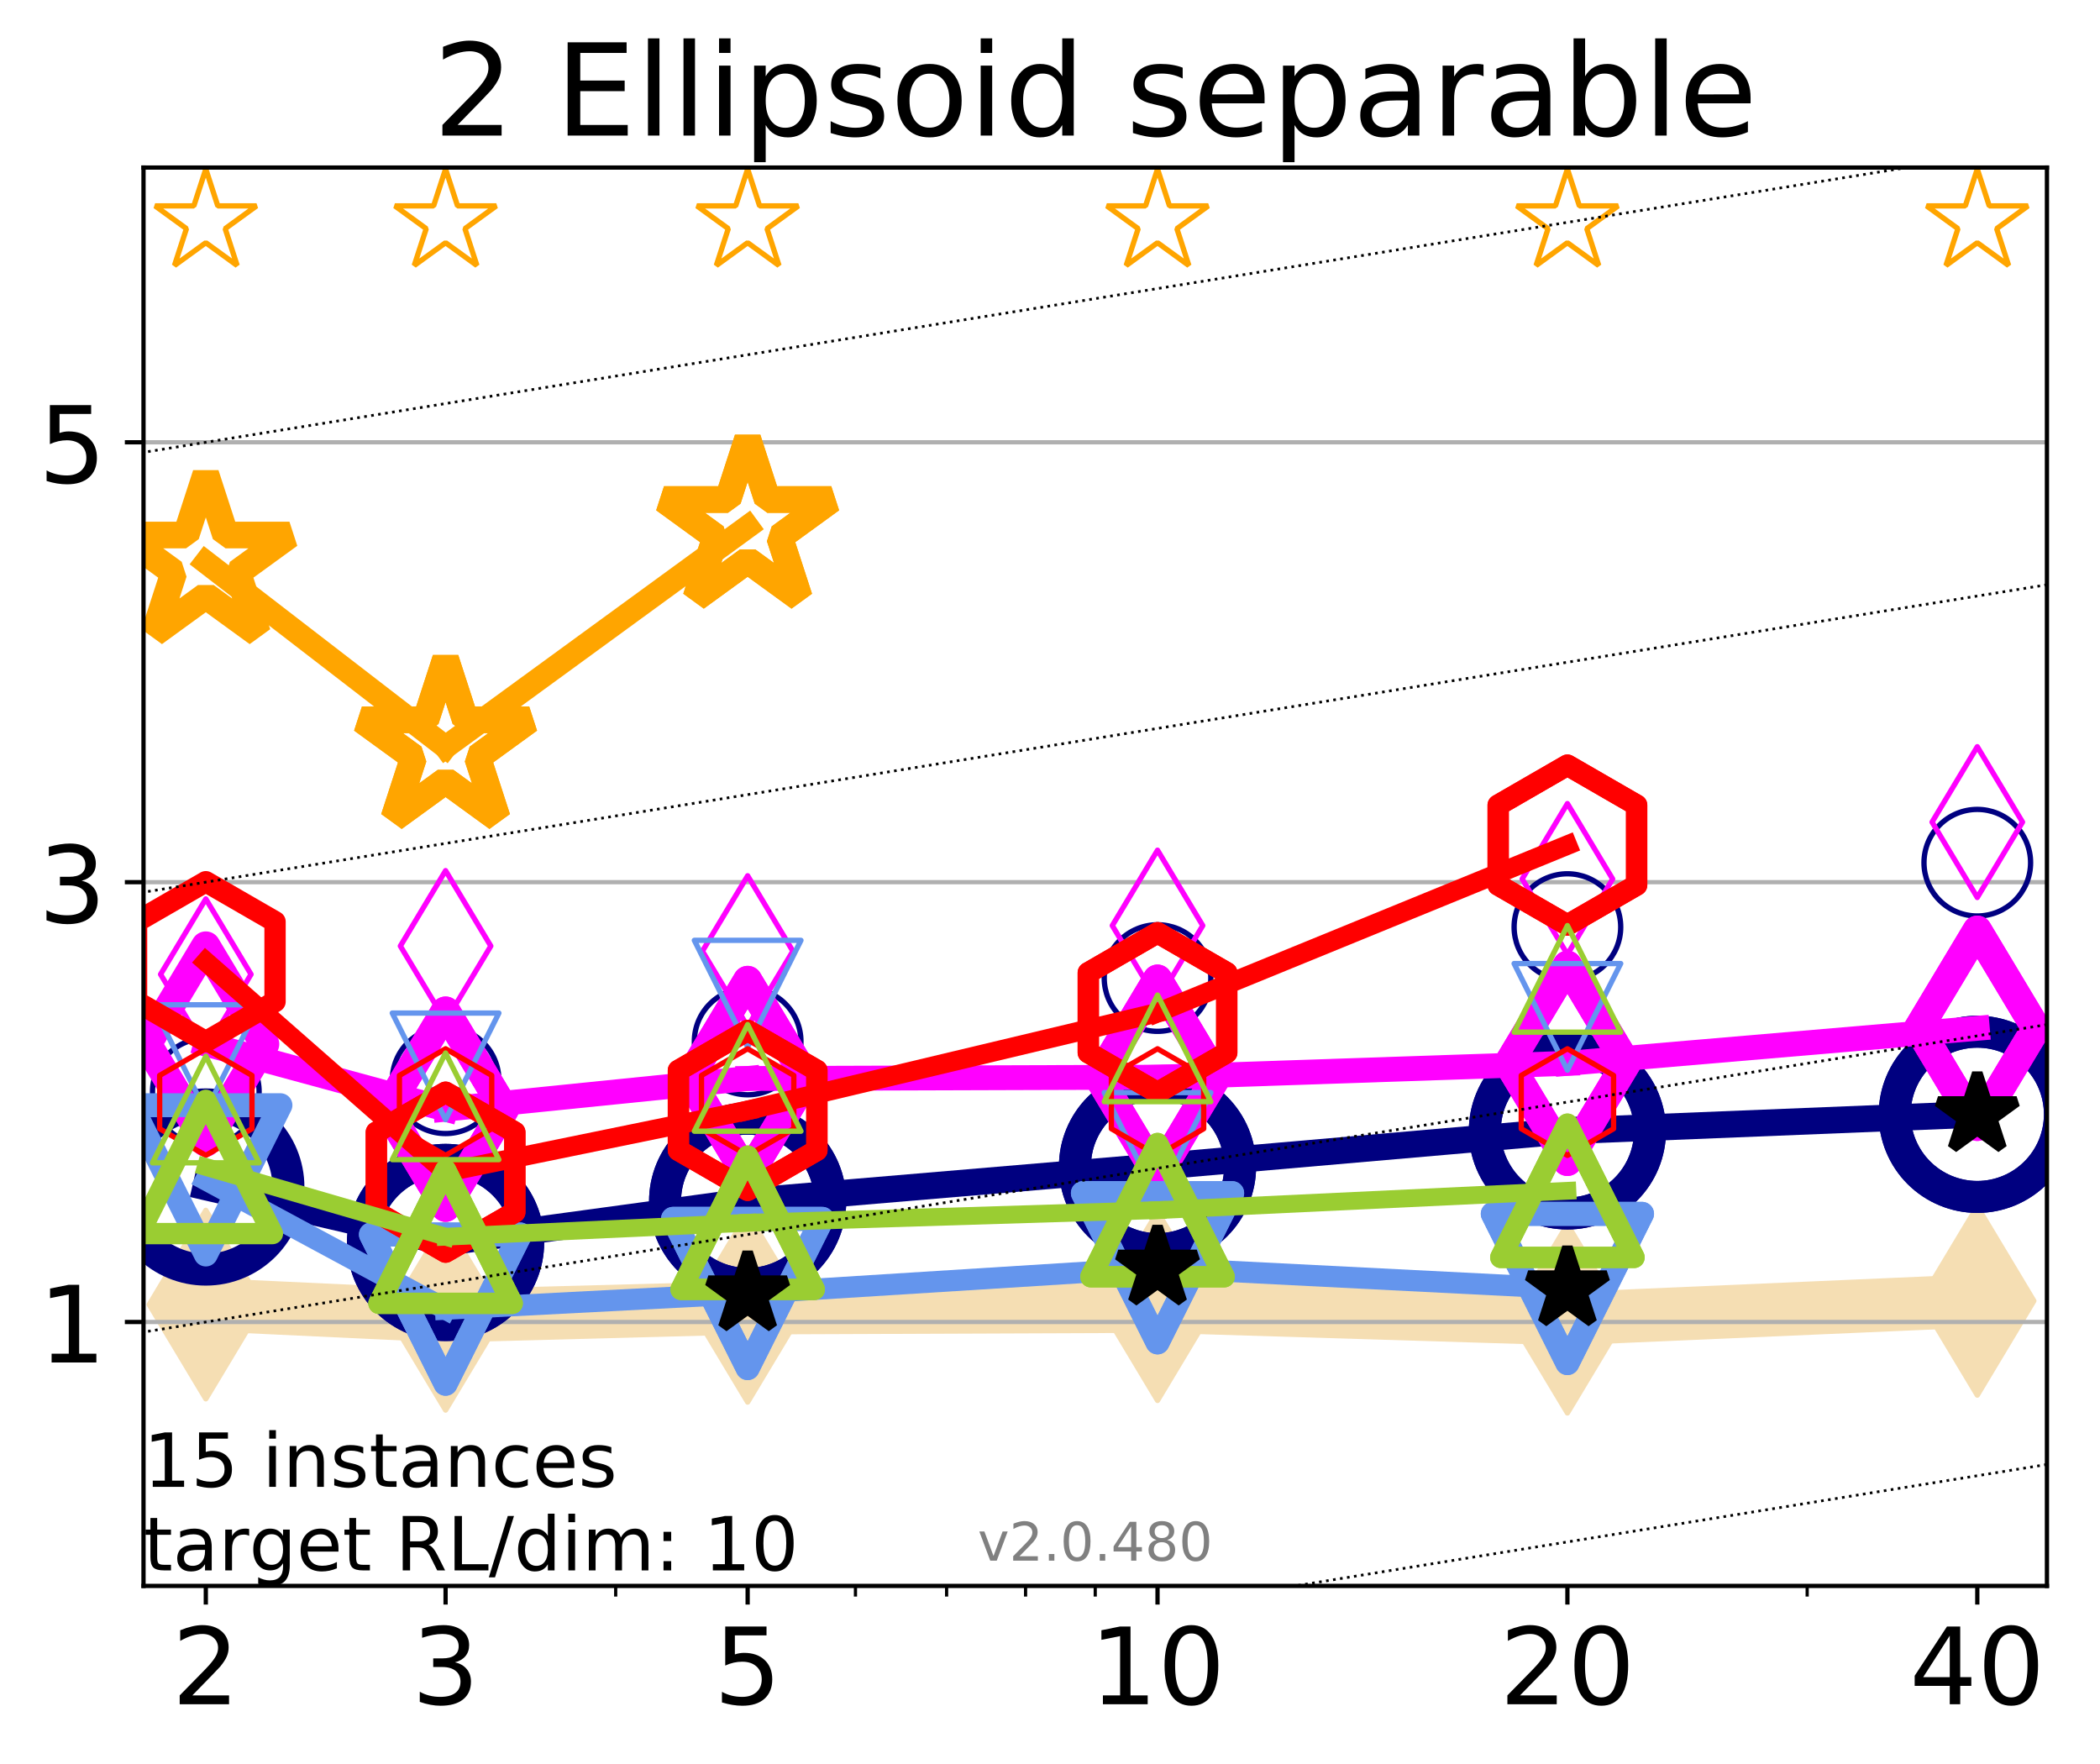 <?xml version="1.0" encoding="utf-8" standalone="no"?>
<!DOCTYPE svg PUBLIC "-//W3C//DTD SVG 1.1//EN"
  "http://www.w3.org/Graphics/SVG/1.1/DTD/svg11.dtd">
<!-- Created with matplotlib (http://matplotlib.org/) -->
<svg height="331pt" version="1.1" viewBox="0 0 394 331" width="394pt" xmlns="http://www.w3.org/2000/svg" xmlns:xlink="http://www.w3.org/1999/xlink">
 <defs>
  <style type="text/css">
*{stroke-linecap:butt;stroke-linejoin:round;}
  </style>
 </defs>
 <g id="figure_1">
  <g id="patch_1">
   <path d="M 0 331.104 
L 394.745 331.104 
L 394.745 0 
L 0 0 
z
" style="fill:#ffffff;"/>
  </g>
  <g id="axes_1">
   <g id="patch_2">
    <path d="M 26.925 297.548 
L 384.045 297.548 
L 384.045 31.436 
L 26.925 31.436 
z
" style="fill:#ffffff;"/>
   </g>
   <g id="line2d_1">
    <path clip-path="url(#pd65792cfc2)" d="M 38.614 244.766 
L 83.599 246.877 
L 140.273 245.374 
L 217.174 245.067 
L 294.076 247.417 
L 370.977 244.07 
" style="fill:none;stroke:#f5deb3;stroke-linecap:square;stroke-width:10;"/>
    <defs>
     <path d="M -0 17.678 
L 10.607 0 
L 0 -17.678 
L -10.607 -0 
z
" id="mdfb7536da0" style="stroke:#f5deb3;stroke-linejoin:miter;"/>
    </defs>
    <g clip-path="url(#pd65792cfc2)">
     <use style="fill:#f5deb3;stroke:#f5deb3;stroke-linejoin:miter;" x="38.614" xlink:href="#mdfb7536da0" y="244.766"/>
     <use style="fill:#f5deb3;stroke:#f5deb3;stroke-linejoin:miter;" x="83.599" xlink:href="#mdfb7536da0" y="246.877"/>
     <use style="fill:#f5deb3;stroke:#f5deb3;stroke-linejoin:miter;" x="140.273" xlink:href="#mdfb7536da0" y="245.374"/>
     <use style="fill:#f5deb3;stroke:#f5deb3;stroke-linejoin:miter;" x="217.174" xlink:href="#mdfb7536da0" y="245.067"/>
     <use style="fill:#f5deb3;stroke:#f5deb3;stroke-linejoin:miter;" x="294.076" xlink:href="#mdfb7536da0" y="247.417"/>
     <use style="fill:#f5deb3;stroke:#f5deb3;stroke-linejoin:miter;" x="370.977" xlink:href="#mdfb7536da0" y="244.07"/>
    </g>
   </g>
   <g id="matplotlib.axis_1">
    <g id="xtick_1">
     <g id="line2d_2">
      <defs>
       <path d="M 0 0 
L 0 3.5 
" id="m8697ca36ce" style="stroke:#000000;stroke-width:0.8;"/>
      </defs>
      <g>
       <use style="stroke:#000000;stroke-width:0.8;" x="38.614" xlink:href="#m8697ca36ce" y="297.548"/>
      </g>
     </g>
     <g id="text_1">
      <!-- 2 -->
      <defs>
       <path d="M 19.188 8.297 
L 53.609 8.297 
L 53.609 0 
L 7.328 0 
L 7.328 8.297 
Q 12.938 14.109 22.625 23.891 
Q 32.328 33.688 34.812 36.531 
Q 39.547 41.844 41.422 45.531 
Q 43.312 49.219 43.312 52.781 
Q 43.312 58.594 39.234 62.25 
Q 35.156 65.922 28.609 65.922 
Q 23.969 65.922 18.812 64.312 
Q 13.672 62.703 7.812 59.422 
L 7.812 69.391 
Q 13.766 71.781 18.938 73 
Q 24.125 74.219 28.422 74.219 
Q 39.75 74.219 46.484 68.547 
Q 53.219 62.891 53.219 53.422 
Q 53.219 48.922 51.531 44.891 
Q 49.859 40.875 45.406 35.406 
Q 44.188 33.984 37.641 27.219 
Q 31.109 20.453 19.188 8.297 
z
" id="DejaVuSans-32"/>
      </defs>
      <g transform="translate(32.252 319.745)scale(0.2 -0.2)">
       <use xlink:href="#DejaVuSans-32"/>
      </g>
     </g>
    </g>
    <g id="xtick_2">
     <g id="line2d_3">
      <g>
       <use style="stroke:#000000;stroke-width:0.8;" x="83.599" xlink:href="#m8697ca36ce" y="297.548"/>
      </g>
     </g>
     <g id="text_2">
      <!-- 3 -->
      <defs>
       <path d="M 40.578 39.312 
Q 47.656 37.797 51.625 33 
Q 55.609 28.219 55.609 21.188 
Q 55.609 10.406 48.188 4.484 
Q 40.766 -1.422 27.094 -1.422 
Q 22.516 -1.422 17.656 -0.516 
Q 12.797 0.391 7.625 2.203 
L 7.625 11.719 
Q 11.719 9.328 16.594 8.109 
Q 21.484 6.891 26.812 6.891 
Q 36.078 6.891 40.938 10.547 
Q 45.797 14.203 45.797 21.188 
Q 45.797 27.641 41.281 31.266 
Q 36.766 34.906 28.719 34.906 
L 20.219 34.906 
L 20.219 43.016 
L 29.109 43.016 
Q 36.375 43.016 40.234 45.922 
Q 44.094 48.828 44.094 54.297 
Q 44.094 59.906 40.109 62.906 
Q 36.141 65.922 28.719 65.922 
Q 24.656 65.922 20.016 65.031 
Q 15.375 64.156 9.812 62.312 
L 9.812 71.094 
Q 15.438 72.656 20.344 73.438 
Q 25.25 74.219 29.594 74.219 
Q 40.828 74.219 47.359 69.109 
Q 53.906 64.016 53.906 55.328 
Q 53.906 49.266 50.438 45.094 
Q 46.969 40.922 40.578 39.312 
z
" id="DejaVuSans-33"/>
      </defs>
      <g transform="translate(77.236 319.745)scale(0.2 -0.2)">
       <use xlink:href="#DejaVuSans-33"/>
      </g>
     </g>
    </g>
    <g id="xtick_3">
     <g id="line2d_4">
      <g>
       <use style="stroke:#000000;stroke-width:0.8;" x="140.273" xlink:href="#m8697ca36ce" y="297.548"/>
      </g>
     </g>
     <g id="text_3">
      <!-- 5 -->
      <defs>
       <path d="M 10.797 72.906 
L 49.516 72.906 
L 49.516 64.594 
L 19.828 64.594 
L 19.828 46.734 
Q 21.969 47.469 24.109 47.828 
Q 26.266 48.188 28.422 48.188 
Q 40.625 48.188 47.75 41.5 
Q 54.891 34.812 54.891 23.391 
Q 54.891 11.625 47.562 5.094 
Q 40.234 -1.422 26.906 -1.422 
Q 22.312 -1.422 17.547 -0.641 
Q 12.797 0.141 7.719 1.703 
L 7.719 11.625 
Q 12.109 9.234 16.797 8.062 
Q 21.484 6.891 26.703 6.891 
Q 35.156 6.891 40.078 11.328 
Q 45.016 15.766 45.016 23.391 
Q 45.016 31 40.078 35.438 
Q 35.156 39.891 26.703 39.891 
Q 22.75 39.891 18.812 39.016 
Q 14.891 38.141 10.797 36.281 
z
" id="DejaVuSans-35"/>
      </defs>
      <g transform="translate(133.91 319.745)scale(0.2 -0.2)">
       <use xlink:href="#DejaVuSans-35"/>
      </g>
     </g>
    </g>
    <g id="xtick_4">
     <g id="line2d_5">
      <g>
       <use style="stroke:#000000;stroke-width:0.8;" x="217.174" xlink:href="#m8697ca36ce" y="297.548"/>
      </g>
     </g>
     <g id="text_4">
      <!-- 10 -->
      <defs>
       <path d="M 12.406 8.297 
L 28.516 8.297 
L 28.516 63.922 
L 10.984 60.406 
L 10.984 69.391 
L 28.422 72.906 
L 38.281 72.906 
L 38.281 8.297 
L 54.391 8.297 
L 54.391 0 
L 12.406 0 
z
" id="DejaVuSans-31"/>
       <path d="M 31.781 66.406 
Q 24.172 66.406 20.328 58.906 
Q 16.5 51.422 16.5 36.375 
Q 16.5 21.391 20.328 13.891 
Q 24.172 6.391 31.781 6.391 
Q 39.453 6.391 43.281 13.891 
Q 47.125 21.391 47.125 36.375 
Q 47.125 51.422 43.281 58.906 
Q 39.453 66.406 31.781 66.406 
z
M 31.781 74.219 
Q 44.047 74.219 50.516 64.516 
Q 56.984 54.828 56.984 36.375 
Q 56.984 17.969 50.516 8.266 
Q 44.047 -1.422 31.781 -1.422 
Q 19.531 -1.422 13.062 8.266 
Q 6.594 17.969 6.594 36.375 
Q 6.594 54.828 13.062 64.516 
Q 19.531 74.219 31.781 74.219 
z
" id="DejaVuSans-30"/>
      </defs>
      <g transform="translate(204.449 319.745)scale(0.2 -0.2)">
       <use xlink:href="#DejaVuSans-31"/>
       <use x="63.623" xlink:href="#DejaVuSans-30"/>
      </g>
     </g>
    </g>
    <g id="xtick_5">
     <g id="line2d_6">
      <g>
       <use style="stroke:#000000;stroke-width:0.8;" x="294.076" xlink:href="#m8697ca36ce" y="297.548"/>
      </g>
     </g>
     <g id="text_5">
      <!-- 20 -->
      <g transform="translate(281.351 319.745)scale(0.2 -0.2)">
       <use xlink:href="#DejaVuSans-32"/>
       <use x="63.623" xlink:href="#DejaVuSans-30"/>
      </g>
     </g>
    </g>
    <g id="xtick_6">
     <g id="line2d_7">
      <g>
       <use style="stroke:#000000;stroke-width:0.8;" x="370.977" xlink:href="#m8697ca36ce" y="297.548"/>
      </g>
     </g>
     <g id="text_6">
      <!-- 40 -->
      <defs>
       <path d="M 37.797 64.312 
L 12.891 25.391 
L 37.797 25.391 
z
M 35.203 72.906 
L 47.609 72.906 
L 47.609 25.391 
L 58.016 25.391 
L 58.016 17.188 
L 47.609 17.188 
L 47.609 0 
L 37.797 0 
L 37.797 17.188 
L 4.891 17.188 
L 4.891 26.703 
z
" id="DejaVuSans-34"/>
      </defs>
      <g transform="translate(358.252 319.745)scale(0.2 -0.2)">
       <use xlink:href="#DejaVuSans-34"/>
       <use x="63.623" xlink:href="#DejaVuSans-30"/>
      </g>
     </g>
    </g>
    <g id="xtick_7">
     <g id="line2d_8">
      <defs>
       <path d="M 0 0 
L 0 2 
" id="mf4d38df2ca" style="stroke:#000000;stroke-width:0.6;"/>
      </defs>
      <g>
       <use style="stroke:#000000;stroke-width:0.6;" x="38.614" xlink:href="#mf4d38df2ca" y="297.548"/>
      </g>
     </g>
    </g>
    <g id="xtick_8">
     <g id="line2d_9">
      <g>
       <use style="stroke:#000000;stroke-width:0.6;" x="83.599" xlink:href="#mf4d38df2ca" y="297.548"/>
      </g>
     </g>
    </g>
    <g id="xtick_9">
     <g id="line2d_10">
      <g>
       <use style="stroke:#000000;stroke-width:0.6;" x="115.516" xlink:href="#mf4d38df2ca" y="297.548"/>
      </g>
     </g>
    </g>
    <g id="xtick_10">
     <g id="line2d_11">
      <g>
       <use style="stroke:#000000;stroke-width:0.6;" x="140.273" xlink:href="#mf4d38df2ca" y="297.548"/>
      </g>
     </g>
    </g>
    <g id="xtick_11">
     <g id="line2d_12">
      <g>
       <use style="stroke:#000000;stroke-width:0.6;" x="160.5" xlink:href="#mf4d38df2ca" y="297.548"/>
      </g>
     </g>
    </g>
    <g id="xtick_12">
     <g id="line2d_13">
      <g>
       <use style="stroke:#000000;stroke-width:0.6;" x="177.603" xlink:href="#mf4d38df2ca" y="297.548"/>
      </g>
     </g>
    </g>
    <g id="xtick_13">
     <g id="line2d_14">
      <g>
       <use style="stroke:#000000;stroke-width:0.6;" x="192.417" xlink:href="#mf4d38df2ca" y="297.548"/>
      </g>
     </g>
    </g>
    <g id="xtick_14">
     <g id="line2d_15">
      <g>
       <use style="stroke:#000000;stroke-width:0.6;" x="205.485" xlink:href="#mf4d38df2ca" y="297.548"/>
      </g>
     </g>
    </g>
    <g id="xtick_15">
     <g id="line2d_16">
      <g>
       <use style="stroke:#000000;stroke-width:0.6;" x="294.076" xlink:href="#mf4d38df2ca" y="297.548"/>
      </g>
     </g>
    </g>
    <g id="xtick_16">
     <g id="line2d_17">
      <g>
       <use style="stroke:#000000;stroke-width:0.6;" x="339.06" xlink:href="#mf4d38df2ca" y="297.548"/>
      </g>
     </g>
    </g>
    <g id="xtick_17">
     <g id="line2d_18">
      <g>
       <use style="stroke:#000000;stroke-width:0.6;" x="370.977" xlink:href="#mf4d38df2ca" y="297.548"/>
      </g>
     </g>
    </g>
   </g>
   <g id="matplotlib.axis_2">
    <g id="ytick_1">
     <g id="line2d_19">
      <path clip-path="url(#pd65792cfc2)" d="M 26.925 248.033 
L 384.045 248.033 
" style="fill:none;stroke:#b0b0b0;stroke-linecap:square;stroke-width:0.8;"/>
     </g>
     <g id="line2d_20">
      <defs>
       <path d="M 0 0 
L -3.5 0 
" id="m76bd837a81" style="stroke:#000000;stroke-width:0.8;"/>
      </defs>
      <g>
       <use style="stroke:#000000;stroke-width:0.8;" x="26.925" xlink:href="#m76bd837a81" y="248.033"/>
      </g>
     </g>
     <g id="text_7">
      <!-- 1 -->
      <g transform="translate(7.2 255.632)scale(0.2 -0.2)">
       <use xlink:href="#DejaVuSans-31"/>
      </g>
     </g>
    </g>
    <g id="ytick_2">
     <g id="line2d_21">
      <path clip-path="url(#pd65792cfc2)" d="M 26.925 165.508 
L 384.045 165.508 
" style="fill:none;stroke:#b0b0b0;stroke-linecap:square;stroke-width:0.8;"/>
     </g>
     <g id="line2d_22">
      <g>
       <use style="stroke:#000000;stroke-width:0.8;" x="26.925" xlink:href="#m76bd837a81" y="165.508"/>
      </g>
     </g>
     <g id="text_8">
      <!-- 3 -->
      <g transform="translate(7.2 173.107)scale(0.2 -0.2)">
       <use xlink:href="#DejaVuSans-33"/>
      </g>
     </g>
    </g>
    <g id="ytick_3">
     <g id="line2d_23">
      <path clip-path="url(#pd65792cfc2)" d="M 26.925 82.983 
L 384.045 82.983 
" style="fill:none;stroke:#b0b0b0;stroke-linecap:square;stroke-width:0.8;"/>
     </g>
     <g id="line2d_24">
      <g>
       <use style="stroke:#000000;stroke-width:0.8;" x="26.925" xlink:href="#m76bd837a81" y="82.983"/>
      </g>
     </g>
     <g id="text_9">
      <!-- 5 -->
      <g transform="translate(7.2 90.582)scale(0.2 -0.2)">
       <use xlink:href="#DejaVuSans-35"/>
      </g>
     </g>
    </g>
   </g>
   <g id="line2d_25">
    <path clip-path="url(#pd65792cfc2)" d="M 38.614 222.705 
L 83.599 233.108 
" style="fill:none;stroke:#000080;stroke-linecap:square;stroke-width:5;"/>
    <defs>
     <path d="M 0 15.5 
C 4.111 15.5 8.053 13.867 10.96 10.96 
C 13.867 8.053 15.5 4.111 15.5 0 
C 15.5 -4.111 13.867 -8.053 10.96 -10.96 
C 8.053 -13.867 4.111 -15.5 0 -15.5 
C -4.111 -15.5 -8.053 -13.867 -10.96 -10.96 
C -13.867 -8.053 -15.5 -4.111 -15.5 0 
C -15.5 4.111 -13.867 8.053 -10.96 10.96 
C -8.053 13.867 -4.111 15.5 0 15.5 
z
" id="md27a3aeee6" style="stroke:#000080;stroke-width:6;"/>
    </defs>
    <g clip-path="url(#pd65792cfc2)">
     <use style="fill:none;stroke:#000080;stroke-width:6;" x="38.614" xlink:href="#md27a3aeee6" y="222.705"/>
     <use style="fill:none;stroke:#000080;stroke-width:6;" x="83.599" xlink:href="#md27a3aeee6" y="233.108"/>
    </g>
   </g>
   <g id="line2d_26">
    <path clip-path="url(#pd65792cfc2)" d="M 83.599 233.108 
L 140.273 225.38 
" style="fill:none;stroke:#000080;stroke-linecap:square;stroke-width:5;"/>
    <g clip-path="url(#pd65792cfc2)">
     <use style="fill:none;stroke:#000080;stroke-width:6;" x="83.599" xlink:href="#md27a3aeee6" y="233.108"/>
     <use style="fill:none;stroke:#000080;stroke-width:6;" x="140.273" xlink:href="#md27a3aeee6" y="225.38"/>
    </g>
   </g>
   <g id="line2d_27">
    <path clip-path="url(#pd65792cfc2)" d="M 140.273 225.38 
L 217.174 218.865 
" style="fill:none;stroke:#000080;stroke-linecap:square;stroke-width:5;"/>
    <g clip-path="url(#pd65792cfc2)">
     <use style="fill:none;stroke:#000080;stroke-width:6;" x="140.273" xlink:href="#md27a3aeee6" y="225.38"/>
     <use style="fill:none;stroke:#000080;stroke-width:6;" x="217.174" xlink:href="#md27a3aeee6" y="218.865"/>
    </g>
   </g>
   <g id="line2d_28">
    <path clip-path="url(#pd65792cfc2)" d="M 217.174 218.865 
L 294.076 212.174 
" style="fill:none;stroke:#000080;stroke-linecap:square;stroke-width:5;"/>
    <g clip-path="url(#pd65792cfc2)">
     <use style="fill:none;stroke:#000080;stroke-width:6;" x="217.174" xlink:href="#md27a3aeee6" y="218.865"/>
     <use style="fill:none;stroke:#000080;stroke-width:6;" x="294.076" xlink:href="#md27a3aeee6" y="212.174"/>
    </g>
   </g>
   <g id="line2d_29">
    <path clip-path="url(#pd65792cfc2)" d="M 294.076 212.174 
L 370.977 209.068 
" style="fill:none;stroke:#000080;stroke-linecap:square;stroke-width:5;"/>
    <g clip-path="url(#pd65792cfc2)">
     <use style="fill:none;stroke:#000080;stroke-width:6;" x="294.076" xlink:href="#md27a3aeee6" y="212.174"/>
     <use style="fill:none;stroke:#000080;stroke-width:6;" x="370.977" xlink:href="#md27a3aeee6" y="209.068"/>
    </g>
   </g>
   <g id="line2d_30">
    <path clip-path="url(#pd65792cfc2)" d="M 370.977 209.068 
" style="fill:none;stroke:#000080;stroke-linecap:square;stroke-width:5;"/>
    <g clip-path="url(#pd65792cfc2)">
     <use style="fill:none;stroke:#000080;stroke-width:6;" x="370.977" xlink:href="#md27a3aeee6" y="209.068"/>
    </g>
   </g>
   <g id="line2d_31"/>
   <g id="line2d_32">
    <defs>
     <path d="M 0 10 
C 2.652 10 5.196 8.946 7.071 7.071 
C 8.946 5.196 10 2.652 10 0 
C 10 -2.652 8.946 -5.196 7.071 -7.071 
C 5.196 -8.946 2.652 -10 0 -10 
C -2.652 -10 -5.196 -8.946 -7.071 -7.071 
C -8.946 -5.196 -10 -2.652 -10 0 
C -10 2.652 -8.946 5.196 -7.071 7.071 
C -5.196 8.946 -2.652 10 0 10 
z
" id="m2260ea262a" style="stroke:#000080;"/>
    </defs>
    <g clip-path="url(#pd65792cfc2)">
     <use style="fill:none;stroke:#000080;" x="38.614" xlink:href="#m2260ea262a" y="204.82"/>
     <use style="fill:none;stroke:#000080;" x="83.599" xlink:href="#m2260ea262a" y="202.677"/>
     <use style="fill:none;stroke:#000080;" x="140.273" xlink:href="#m2260ea262a" y="195.401"/>
     <use style="fill:none;stroke:#000080;" x="217.174" xlink:href="#m2260ea262a" y="183.501"/>
     <use style="fill:none;stroke:#000080;" x="294.076" xlink:href="#m2260ea262a" y="173.937"/>
     <use style="fill:none;stroke:#000080;" x="370.977" xlink:href="#m2260ea262a" y="161.858"/>
    </g>
   </g>
   <g id="line2d_33">
    <path clip-path="url(#pd65792cfc2)" d="M 38.614 195.883 
L 83.599 208.101 
" style="fill:none;stroke:#ff00ff;stroke-linecap:square;stroke-width:4.667;"/>
    <defs>
     <path d="M -0 18.385 
L 11.031 0 
L 0 -18.385 
L -11.031 -0 
z
" id="m22198d3f04" style="stroke:#ff00ff;stroke-linejoin:miter;stroke-width:5.5;"/>
    </defs>
    <g clip-path="url(#pd65792cfc2)">
     <use style="fill:none;stroke:#ff00ff;stroke-linejoin:miter;stroke-width:5.5;" x="38.614" xlink:href="#m22198d3f04" y="195.883"/>
     <use style="fill:none;stroke:#ff00ff;stroke-linejoin:miter;stroke-width:5.5;" x="83.599" xlink:href="#m22198d3f04" y="208.101"/>
    </g>
   </g>
   <g id="line2d_34">
    <path clip-path="url(#pd65792cfc2)" d="M 83.599 208.101 
L 140.273 202.349 
" style="fill:none;stroke:#ff00ff;stroke-linecap:square;stroke-width:4.667;"/>
    <g clip-path="url(#pd65792cfc2)">
     <use style="fill:none;stroke:#ff00ff;stroke-linejoin:miter;stroke-width:5.5;" x="83.599" xlink:href="#m22198d3f04" y="208.101"/>
     <use style="fill:none;stroke:#ff00ff;stroke-linejoin:miter;stroke-width:5.5;" x="140.273" xlink:href="#m22198d3f04" y="202.349"/>
    </g>
   </g>
   <g id="line2d_35">
    <path clip-path="url(#pd65792cfc2)" d="M 140.273 202.349 
L 217.174 202.104 
" style="fill:none;stroke:#ff00ff;stroke-linecap:square;stroke-width:4.667;"/>
    <g clip-path="url(#pd65792cfc2)">
     <use style="fill:none;stroke:#ff00ff;stroke-linejoin:miter;stroke-width:5.5;" x="140.273" xlink:href="#m22198d3f04" y="202.349"/>
     <use style="fill:none;stroke:#ff00ff;stroke-linejoin:miter;stroke-width:5.5;" x="217.174" xlink:href="#m22198d3f04" y="202.104"/>
    </g>
   </g>
   <g id="line2d_36">
    <path clip-path="url(#pd65792cfc2)" d="M 217.174 202.104 
L 294.076 199.501 
" style="fill:none;stroke:#ff00ff;stroke-linecap:square;stroke-width:4.667;"/>
    <g clip-path="url(#pd65792cfc2)">
     <use style="fill:none;stroke:#ff00ff;stroke-linejoin:miter;stroke-width:5.5;" x="217.174" xlink:href="#m22198d3f04" y="202.104"/>
     <use style="fill:none;stroke:#ff00ff;stroke-linejoin:miter;stroke-width:5.5;" x="294.076" xlink:href="#m22198d3f04" y="199.501"/>
    </g>
   </g>
   <g id="line2d_37">
    <path clip-path="url(#pd65792cfc2)" d="M 294.076 199.501 
L 370.977 192.927 
" style="fill:none;stroke:#ff00ff;stroke-linecap:square;stroke-width:4.667;"/>
    <g clip-path="url(#pd65792cfc2)">
     <use style="fill:none;stroke:#ff00ff;stroke-linejoin:miter;stroke-width:5.5;" x="294.076" xlink:href="#m22198d3f04" y="199.501"/>
     <use style="fill:none;stroke:#ff00ff;stroke-linejoin:miter;stroke-width:5.5;" x="370.977" xlink:href="#m22198d3f04" y="192.927"/>
    </g>
   </g>
   <g id="line2d_38">
    <path clip-path="url(#pd65792cfc2)" d="M 370.977 192.927 
" style="fill:none;stroke:#ff00ff;stroke-linecap:square;stroke-width:4.667;"/>
    <g clip-path="url(#pd65792cfc2)">
     <use style="fill:none;stroke:#ff00ff;stroke-linejoin:miter;stroke-width:5.5;" x="370.977" xlink:href="#m22198d3f04" y="192.927"/>
    </g>
   </g>
   <g id="line2d_39"/>
   <g id="line2d_40">
    <defs>
     <path d="M -0 14.142 
L 8.485 0 
L -0 -14.142 
L -8.485 -0 
z
" id="m4db05a3efe" style="stroke:#ff00ff;stroke-linejoin:miter;"/>
    </defs>
    <g clip-path="url(#pd65792cfc2)">
     <use style="fill:none;stroke:#ff00ff;stroke-linejoin:miter;" x="38.614" xlink:href="#m4db05a3efe" y="182.8"/>
     <use style="fill:none;stroke:#ff00ff;stroke-linejoin:miter;" x="83.599" xlink:href="#m4db05a3efe" y="177.493"/>
     <use style="fill:none;stroke:#ff00ff;stroke-linejoin:miter;" x="140.273" xlink:href="#m4db05a3efe" y="178.453"/>
     <use style="fill:none;stroke:#ff00ff;stroke-linejoin:miter;" x="217.174" xlink:href="#m4db05a3efe" y="173.658"/>
     <use style="fill:none;stroke:#ff00ff;stroke-linejoin:miter;" x="294.076" xlink:href="#m4db05a3efe" y="164.911"/>
     <use style="fill:none;stroke:#ff00ff;stroke-linejoin:miter;" x="370.977" xlink:href="#m4db05a3efe" y="154.241"/>
    </g>
   </g>
   <g id="line2d_41">
    <path clip-path="url(#pd65792cfc2)" d="M 38.614 105.479 
L 83.599 140.156 
" style="fill:none;stroke:#ffa500;stroke-linecap:square;stroke-width:4.333;"/>
    <defs>
     <path d="M 0 -16.5 
L -3.704 -5.099 
L -15.692 -5.099 
L -5.994 1.948 
L -9.698 13.349 
L -0 6.302 
L 9.698 13.349 
L 5.994 1.948 
L 15.692 -5.099 
L 3.704 -5.099 
z
" id="me286b5406e" style="stroke:#ffa500;stroke-linejoin:bevel;stroke-width:5;"/>
    </defs>
    <g clip-path="url(#pd65792cfc2)">
     <use style="fill:none;stroke:#ffa500;stroke-linejoin:bevel;stroke-width:5;" x="38.614" xlink:href="#me286b5406e" y="105.479"/>
     <use style="fill:none;stroke:#ffa500;stroke-linejoin:bevel;stroke-width:5;" x="83.599" xlink:href="#me286b5406e" y="140.156"/>
    </g>
   </g>
   <g id="line2d_42">
    <path clip-path="url(#pd65792cfc2)" d="M 83.599 140.156 
L 140.273 98.822 
" style="fill:none;stroke:#ffa500;stroke-linecap:square;stroke-width:4.333;"/>
    <g clip-path="url(#pd65792cfc2)">
     <use style="fill:none;stroke:#ffa500;stroke-linejoin:bevel;stroke-width:5;" x="83.599" xlink:href="#me286b5406e" y="140.156"/>
     <use style="fill:none;stroke:#ffa500;stroke-linejoin:bevel;stroke-width:5;" x="140.273" xlink:href="#me286b5406e" y="98.822"/>
    </g>
   </g>
   <g id="line2d_43">
    <path clip-path="url(#pd65792cfc2)" d="M 140.273 98.822 
" style="fill:none;stroke:#ffa500;stroke-linecap:square;stroke-width:4.333;"/>
    <g clip-path="url(#pd65792cfc2)">
     <use style="fill:none;stroke:#ffa500;stroke-linejoin:bevel;stroke-width:5;" x="140.273" xlink:href="#me286b5406e" y="98.822"/>
    </g>
   </g>
   <g id="line2d_44"/>
   <g id="line2d_45">
    <defs>
     <path d="M 0 -10 
L -2.245 -3.09 
L -9.511 -3.09 
L -3.633 1.18 
L -5.878 8.09 
L -0 3.82 
L 5.878 8.09 
L 3.633 1.18 
L 9.511 -3.09 
L 2.245 -3.09 
z
" id="m4a5156ec68" style="stroke:#ffa500;stroke-linejoin:bevel;"/>
    </defs>
    <g clip-path="url(#pd65792cfc2)">
     <use style="fill:none;stroke:#ffa500;stroke-linejoin:bevel;" x="38.614" xlink:href="#m4a5156ec68" y="41.721"/>
     <use style="fill:none;stroke:#ffa500;stroke-linejoin:bevel;" x="83.599" xlink:href="#m4a5156ec68" y="41.721"/>
     <use style="fill:none;stroke:#ffa500;stroke-linejoin:bevel;" x="140.273" xlink:href="#m4a5156ec68" y="41.721"/>
     <use style="fill:none;stroke:#ffa500;stroke-linejoin:bevel;" x="217.174" xlink:href="#m4a5156ec68" y="41.721"/>
     <use style="fill:none;stroke:#ffa500;stroke-linejoin:bevel;" x="294.076" xlink:href="#m4a5156ec68" y="41.721"/>
     <use style="fill:none;stroke:#ffa500;stroke-linejoin:bevel;" x="370.977" xlink:href="#m4a5156ec68" y="41.721"/>
    </g>
   </g>
   <g id="line2d_46">
    <path clip-path="url(#pd65792cfc2)" d="M 38.614 221.361 
L 83.599 245.616 
" style="fill:none;stroke:#6495ed;stroke-linecap:square;stroke-width:4;"/>
    <defs>
     <path d="M -0 14 
L 14 -14 
L -14 -14 
z
" id="m10f9c988e2" style="stroke:#6495ed;stroke-linejoin:miter;stroke-width:4.5;"/>
    </defs>
    <g clip-path="url(#pd65792cfc2)">
     <use style="fill:none;stroke:#6495ed;stroke-linejoin:miter;stroke-width:4.5;" x="38.614" xlink:href="#m10f9c988e2" y="221.361"/>
     <use style="fill:none;stroke:#6495ed;stroke-linejoin:miter;stroke-width:4.5;" x="83.599" xlink:href="#m10f9c988e2" y="245.616"/>
    </g>
   </g>
   <g id="line2d_47">
    <path clip-path="url(#pd65792cfc2)" d="M 83.599 245.616 
L 140.273 242.682 
" style="fill:none;stroke:#6495ed;stroke-linecap:square;stroke-width:4;"/>
    <g clip-path="url(#pd65792cfc2)">
     <use style="fill:none;stroke:#6495ed;stroke-linejoin:miter;stroke-width:4.5;" x="83.599" xlink:href="#m10f9c988e2" y="245.616"/>
     <use style="fill:none;stroke:#6495ed;stroke-linejoin:miter;stroke-width:4.5;" x="140.273" xlink:href="#m10f9c988e2" y="242.682"/>
    </g>
   </g>
   <g id="line2d_48">
    <path clip-path="url(#pd65792cfc2)" d="M 140.273 242.682 
L 217.174 237.855 
" style="fill:none;stroke:#6495ed;stroke-linecap:square;stroke-width:4;"/>
    <g clip-path="url(#pd65792cfc2)">
     <use style="fill:none;stroke:#6495ed;stroke-linejoin:miter;stroke-width:4.5;" x="140.273" xlink:href="#m10f9c988e2" y="242.682"/>
     <use style="fill:none;stroke:#6495ed;stroke-linejoin:miter;stroke-width:4.5;" x="217.174" xlink:href="#m10f9c988e2" y="237.855"/>
    </g>
   </g>
   <g id="line2d_49">
    <path clip-path="url(#pd65792cfc2)" d="M 217.174 237.855 
L 294.076 241.741 
" style="fill:none;stroke:#6495ed;stroke-linecap:square;stroke-width:4;"/>
    <g clip-path="url(#pd65792cfc2)">
     <use style="fill:none;stroke:#6495ed;stroke-linejoin:miter;stroke-width:4.5;" x="217.174" xlink:href="#m10f9c988e2" y="237.855"/>
     <use style="fill:none;stroke:#6495ed;stroke-linejoin:miter;stroke-width:4.5;" x="294.076" xlink:href="#m10f9c988e2" y="241.741"/>
    </g>
   </g>
   <g id="line2d_50">
    <path clip-path="url(#pd65792cfc2)" d="M 294.076 241.741 
" style="fill:none;stroke:#6495ed;stroke-linecap:square;stroke-width:4;"/>
    <g clip-path="url(#pd65792cfc2)">
     <use style="fill:none;stroke:#6495ed;stroke-linejoin:miter;stroke-width:4.5;" x="294.076" xlink:href="#m10f9c988e2" y="241.741"/>
    </g>
   </g>
   <g id="line2d_51"/>
   <g id="line2d_52">
    <defs>
     <path d="M -0 10 
L 10 -10 
L -10 -10 
z
" id="m2744f20a09" style="stroke:#6495ed;stroke-linejoin:miter;"/>
    </defs>
    <g clip-path="url(#pd65792cfc2)">
     <use style="fill:none;stroke:#6495ed;stroke-linejoin:miter;" x="38.614" xlink:href="#m2744f20a09" y="198.517"/>
     <use style="fill:none;stroke:#6495ed;stroke-linejoin:miter;" x="83.599" xlink:href="#m2744f20a09" y="200.071"/>
     <use style="fill:none;stroke:#6495ed;stroke-linejoin:miter;" x="140.273" xlink:href="#m2744f20a09" y="186.427"/>
     <use style="fill:none;stroke:#6495ed;stroke-linejoin:miter;" x="217.174" xlink:href="#m2744f20a09" y="214.994"/>
     <use style="fill:none;stroke:#6495ed;stroke-linejoin:miter;" x="294.076" xlink:href="#m2744f20a09" y="190.779"/>
    </g>
   </g>
   <g id="line2d_53">
    <path clip-path="url(#pd65792cfc2)" d="M 38.614 180.425 
L 83.599 219.924 
" style="fill:none;stroke:#ff0000;stroke-linecap:square;stroke-width:3.667;"/>
    <defs>
     <path d="M 0 -15 
L -12.99 -7.5 
L -12.99 7.5 
L -0 15 
L 12.99 7.5 
L 12.99 -7.5 
z
" id="md01fc372f7" style="stroke:#ff0000;stroke-linejoin:miter;stroke-width:4;"/>
    </defs>
    <g clip-path="url(#pd65792cfc2)">
     <use style="fill:none;stroke:#ff0000;stroke-linejoin:miter;stroke-width:4;" x="38.614" xlink:href="#md01fc372f7" y="180.425"/>
     <use style="fill:none;stroke:#ff0000;stroke-linejoin:miter;stroke-width:4;" x="83.599" xlink:href="#md01fc372f7" y="219.924"/>
    </g>
   </g>
   <g id="line2d_54">
    <path clip-path="url(#pd65792cfc2)" d="M 83.599 219.924 
L 140.273 208.325 
" style="fill:none;stroke:#ff0000;stroke-linecap:square;stroke-width:3.667;"/>
    <g clip-path="url(#pd65792cfc2)">
     <use style="fill:none;stroke:#ff0000;stroke-linejoin:miter;stroke-width:4;" x="83.599" xlink:href="#md01fc372f7" y="219.924"/>
     <use style="fill:none;stroke:#ff0000;stroke-linejoin:miter;stroke-width:4;" x="140.273" xlink:href="#md01fc372f7" y="208.325"/>
    </g>
   </g>
   <g id="line2d_55">
    <path clip-path="url(#pd65792cfc2)" d="M 140.273 208.325 
L 217.174 189.999 
" style="fill:none;stroke:#ff0000;stroke-linecap:square;stroke-width:3.667;"/>
    <g clip-path="url(#pd65792cfc2)">
     <use style="fill:none;stroke:#ff0000;stroke-linejoin:miter;stroke-width:4;" x="140.273" xlink:href="#md01fc372f7" y="208.325"/>
     <use style="fill:none;stroke:#ff0000;stroke-linejoin:miter;stroke-width:4;" x="217.174" xlink:href="#md01fc372f7" y="189.999"/>
    </g>
   </g>
   <g id="line2d_56">
    <path clip-path="url(#pd65792cfc2)" d="M 217.174 189.999 
L 294.076 158.556 
" style="fill:none;stroke:#ff0000;stroke-linecap:square;stroke-width:3.667;"/>
    <g clip-path="url(#pd65792cfc2)">
     <use style="fill:none;stroke:#ff0000;stroke-linejoin:miter;stroke-width:4;" x="217.174" xlink:href="#md01fc372f7" y="189.999"/>
     <use style="fill:none;stroke:#ff0000;stroke-linejoin:miter;stroke-width:4;" x="294.076" xlink:href="#md01fc372f7" y="158.556"/>
    </g>
   </g>
   <g id="line2d_57">
    <path clip-path="url(#pd65792cfc2)" d="M 294.076 158.556 
" style="fill:none;stroke:#ff0000;stroke-linecap:square;stroke-width:3.667;"/>
    <g clip-path="url(#pd65792cfc2)">
     <use style="fill:none;stroke:#ff0000;stroke-linejoin:miter;stroke-width:4;" x="294.076" xlink:href="#md01fc372f7" y="158.556"/>
    </g>
   </g>
   <g id="line2d_58"/>
   <g id="line2d_59">
    <defs>
     <path d="M 0 -10 
L -8.66 -5 
L -8.66 5 
L -0 10 
L 8.66 5 
L 8.66 -5 
z
" id="m00af4d5d12" style="stroke:#ff0000;stroke-linejoin:miter;"/>
    </defs>
    <g clip-path="url(#pd65792cfc2)">
     <use style="fill:none;stroke:#ff0000;stroke-linejoin:miter;" x="38.614" xlink:href="#m00af4d5d12" y="206.771"/>
     <use style="fill:none;stroke:#ff0000;stroke-linejoin:miter;" x="83.599" xlink:href="#m00af4d5d12" y="206.771"/>
     <use style="fill:none;stroke:#ff0000;stroke-linejoin:miter;" x="140.273" xlink:href="#m00af4d5d12" y="206.771"/>
     <use style="fill:none;stroke:#ff0000;stroke-linejoin:miter;" x="217.174" xlink:href="#m00af4d5d12" y="206.771"/>
     <use style="fill:none;stroke:#ff0000;stroke-linejoin:miter;" x="294.076" xlink:href="#m00af4d5d12" y="206.771"/>
    </g>
   </g>
   <g id="line2d_60">
    <path clip-path="url(#pd65792cfc2)" d="M 38.614 218.943 
L 83.599 232.032 
" style="fill:none;stroke:#9acd32;stroke-linecap:square;stroke-width:3.333;"/>
    <defs>
     <path d="M 0 -12.5 
L -12.5 12.5 
L 12.5 12.5 
z
" id="mc56f9cb431" style="stroke:#9acd32;stroke-linejoin:miter;stroke-width:4;"/>
    </defs>
    <g clip-path="url(#pd65792cfc2)">
     <use style="fill:none;stroke:#9acd32;stroke-linejoin:miter;stroke-width:4;" x="38.614" xlink:href="#mc56f9cb431" y="218.943"/>
     <use style="fill:none;stroke:#9acd32;stroke-linejoin:miter;stroke-width:4;" x="83.599" xlink:href="#mc56f9cb431" y="232.032"/>
    </g>
   </g>
   <g id="line2d_61">
    <path clip-path="url(#pd65792cfc2)" d="M 83.599 232.032 
L 140.273 229.413 
" style="fill:none;stroke:#9acd32;stroke-linecap:square;stroke-width:3.333;"/>
    <g clip-path="url(#pd65792cfc2)">
     <use style="fill:none;stroke:#9acd32;stroke-linejoin:miter;stroke-width:4;" x="83.599" xlink:href="#mc56f9cb431" y="232.032"/>
     <use style="fill:none;stroke:#9acd32;stroke-linejoin:miter;stroke-width:4;" x="140.273" xlink:href="#mc56f9cb431" y="229.413"/>
    </g>
   </g>
   <g id="line2d_62">
    <path clip-path="url(#pd65792cfc2)" d="M 140.273 229.413 
L 217.174 227.045 
" style="fill:none;stroke:#9acd32;stroke-linecap:square;stroke-width:3.333;"/>
    <g clip-path="url(#pd65792cfc2)">
     <use style="fill:none;stroke:#9acd32;stroke-linejoin:miter;stroke-width:4;" x="140.273" xlink:href="#mc56f9cb431" y="229.413"/>
     <use style="fill:none;stroke:#9acd32;stroke-linejoin:miter;stroke-width:4;" x="217.174" xlink:href="#mc56f9cb431" y="227.045"/>
    </g>
   </g>
   <g id="line2d_63">
    <path clip-path="url(#pd65792cfc2)" d="M 217.174 227.045 
L 294.076 223.418 
" style="fill:none;stroke:#9acd32;stroke-linecap:square;stroke-width:3.333;"/>
    <g clip-path="url(#pd65792cfc2)">
     <use style="fill:none;stroke:#9acd32;stroke-linejoin:miter;stroke-width:4;" x="217.174" xlink:href="#mc56f9cb431" y="227.045"/>
     <use style="fill:none;stroke:#9acd32;stroke-linejoin:miter;stroke-width:4;" x="294.076" xlink:href="#mc56f9cb431" y="223.418"/>
    </g>
   </g>
   <g id="line2d_64">
    <path clip-path="url(#pd65792cfc2)" d="M 294.076 223.418 
" style="fill:none;stroke:#9acd32;stroke-linecap:square;stroke-width:3.333;"/>
    <g clip-path="url(#pd65792cfc2)">
     <use style="fill:none;stroke:#9acd32;stroke-linejoin:miter;stroke-width:4;" x="294.076" xlink:href="#mc56f9cb431" y="223.418"/>
    </g>
   </g>
   <g id="line2d_65"/>
   <g id="line2d_66">
    <defs>
     <path d="M 0 -10 
L -10 10 
L 10 10 
z
" id="mf957b9e532" style="stroke:#9acd32;stroke-linejoin:miter;"/>
    </defs>
    <g clip-path="url(#pd65792cfc2)">
     <use style="fill:none;stroke:#9acd32;stroke-linejoin:miter;" x="38.614" xlink:href="#mf957b9e532" y="208.168"/>
     <use style="fill:none;stroke:#9acd32;stroke-linejoin:miter;" x="83.599" xlink:href="#mf957b9e532" y="207.565"/>
     <use style="fill:none;stroke:#9acd32;stroke-linejoin:miter;" x="140.273" xlink:href="#mf957b9e532" y="202.235"/>
     <use style="fill:none;stroke:#9acd32;stroke-linejoin:miter;" x="217.174" xlink:href="#mf957b9e532" y="196.691"/>
     <use style="fill:none;stroke:#9acd32;stroke-linejoin:miter;" x="294.076" xlink:href="#mf957b9e532" y="183.658"/>
    </g>
   </g>
   <g id="line2d_67">
    <defs>
     <path d="M 0 -7.75 
L -1.74 -2.395 
L -7.371 -2.395 
L -2.815 0.915 
L -4.555 6.27 
L -0 2.96 
L 4.555 6.27 
L 2.815 0.915 
L 7.371 -2.395 
L 1.74 -2.395 
z
" id="m6be05e99d2" style="stroke:#000000;stroke-linejoin:bevel;stroke-width:2;"/>
    </defs>
    <g clip-path="url(#pd65792cfc2)">
     <use style="stroke:#000000;stroke-linejoin:bevel;stroke-width:2;" x="140.273" xlink:href="#m6be05e99d2" y="242.682"/>
     <use style="stroke:#000000;stroke-linejoin:bevel;stroke-width:2;" x="217.174" xlink:href="#m6be05e99d2" y="237.855"/>
     <use style="stroke:#000000;stroke-linejoin:bevel;stroke-width:2;" x="294.076" xlink:href="#m6be05e99d2" y="241.741"/>
     <use style="stroke:#000000;stroke-linejoin:bevel;stroke-width:2;" x="370.977" xlink:href="#m6be05e99d2" y="209.068"/>
    </g>
   </g>
   <g id="line2d_68">
    <path clip-path="url(#pd65792cfc2)" d="M 29.041 332.104 
L 395.745 272.874 
" style="fill:none;stroke:#000000;stroke-dasharray:0.5,0.825;stroke-dashoffset:0;stroke-width:0.5;"/>
   </g>
   <g id="line2d_69">
    <path clip-path="url(#pd65792cfc2)" d="M -1 254.432 
L 395.745 190.349 
" style="fill:none;stroke:#000000;stroke-dasharray:0.5,0.825;stroke-dashoffset:0;stroke-width:0.5;"/>
   </g>
   <g id="line2d_70">
    <path clip-path="url(#pd65792cfc2)" d="M -1 171.907 
L 395.745 107.824 
" style="fill:none;stroke:#000000;stroke-dasharray:0.5,0.825;stroke-dashoffset:0;stroke-width:0.5;"/>
   </g>
   <g id="line2d_71">
    <path clip-path="url(#pd65792cfc2)" d="M -1 89.382 
L 395.745 25.299 
" style="fill:none;stroke:#000000;stroke-dasharray:0.5,0.825;stroke-dashoffset:0;stroke-width:0.5;"/>
   </g>
   <g id="line2d_72">
    <path clip-path="url(#pd65792cfc2)" d="M -1 6.857 
L 47.645 -1 
" style="fill:none;stroke:#000000;stroke-dasharray:0.5,0.825;stroke-dashoffset:0;stroke-width:0.5;"/>
   </g>
   <g id="patch_3">
    <path d="M 26.925 297.548 
L 26.925 31.436 
" style="fill:none;stroke:#000000;stroke-linecap:square;stroke-linejoin:miter;stroke-width:0.8;"/>
   </g>
   <g id="patch_4">
    <path d="M 384.045 297.548 
L 384.045 31.436 
" style="fill:none;stroke:#000000;stroke-linecap:square;stroke-linejoin:miter;stroke-width:0.8;"/>
   </g>
   <g id="patch_5">
    <path d="M 26.925 297.548 
L 384.045 297.548 
" style="fill:none;stroke:#000000;stroke-linecap:square;stroke-linejoin:miter;stroke-width:0.8;"/>
   </g>
   <g id="patch_6">
    <path d="M 26.925 31.436 
L 384.045 31.436 
" style="fill:none;stroke:#000000;stroke-linecap:square;stroke-linejoin:miter;stroke-width:0.8;"/>
   </g>
   <g id="text_10">
    <!-- 15 instances -->
    <defs>
     <path id="DejaVuSans-20"/>
     <path d="M 9.422 54.688 
L 18.406 54.688 
L 18.406 0 
L 9.422 0 
z
M 9.422 75.984 
L 18.406 75.984 
L 18.406 64.594 
L 9.422 64.594 
z
" id="DejaVuSans-69"/>
     <path d="M 54.891 33.016 
L 54.891 0 
L 45.906 0 
L 45.906 32.719 
Q 45.906 40.484 42.875 44.328 
Q 39.844 48.188 33.797 48.188 
Q 26.516 48.188 22.312 43.547 
Q 18.109 38.922 18.109 30.906 
L 18.109 0 
L 9.078 0 
L 9.078 54.688 
L 18.109 54.688 
L 18.109 46.188 
Q 21.344 51.125 25.703 53.562 
Q 30.078 56 35.797 56 
Q 45.219 56 50.047 50.172 
Q 54.891 44.344 54.891 33.016 
z
" id="DejaVuSans-6e"/>
     <path d="M 44.281 53.078 
L 44.281 44.578 
Q 40.484 46.531 36.375 47.5 
Q 32.281 48.484 27.875 48.484 
Q 21.188 48.484 17.844 46.438 
Q 14.5 44.391 14.5 40.281 
Q 14.5 37.156 16.891 35.375 
Q 19.281 33.594 26.516 31.984 
L 29.594 31.297 
Q 39.156 29.25 43.188 25.516 
Q 47.219 21.781 47.219 15.094 
Q 47.219 7.469 41.188 3.016 
Q 35.156 -1.422 24.609 -1.422 
Q 20.219 -1.422 15.453 -0.562 
Q 10.688 0.297 5.422 2 
L 5.422 11.281 
Q 10.406 8.688 15.234 7.391 
Q 20.062 6.109 24.812 6.109 
Q 31.156 6.109 34.562 8.281 
Q 37.984 10.453 37.984 14.406 
Q 37.984 18.062 35.516 20.016 
Q 33.062 21.969 24.703 23.781 
L 21.578 24.516 
Q 13.234 26.266 9.516 29.906 
Q 5.812 33.547 5.812 39.891 
Q 5.812 47.609 11.281 51.797 
Q 16.75 56 26.812 56 
Q 31.781 56 36.172 55.266 
Q 40.578 54.547 44.281 53.078 
z
" id="DejaVuSans-73"/>
     <path d="M 18.312 70.219 
L 18.312 54.688 
L 36.812 54.688 
L 36.812 47.703 
L 18.312 47.703 
L 18.312 18.016 
Q 18.312 11.328 20.141 9.422 
Q 21.969 7.516 27.594 7.516 
L 36.812 7.516 
L 36.812 0 
L 27.594 0 
Q 17.188 0 13.234 3.875 
Q 9.281 7.766 9.281 18.016 
L 9.281 47.703 
L 2.688 47.703 
L 2.688 54.688 
L 9.281 54.688 
L 9.281 70.219 
z
" id="DejaVuSans-74"/>
     <path d="M 34.281 27.484 
Q 23.391 27.484 19.188 25 
Q 14.984 22.516 14.984 16.5 
Q 14.984 11.719 18.141 8.906 
Q 21.297 6.109 26.703 6.109 
Q 34.188 6.109 38.703 11.406 
Q 43.219 16.703 43.219 25.484 
L 43.219 27.484 
z
M 52.203 31.203 
L 52.203 0 
L 43.219 0 
L 43.219 8.297 
Q 40.141 3.328 35.547 0.953 
Q 30.953 -1.422 24.312 -1.422 
Q 15.922 -1.422 10.953 3.297 
Q 6 8.016 6 15.922 
Q 6 25.141 12.172 29.828 
Q 18.359 34.516 30.609 34.516 
L 43.219 34.516 
L 43.219 35.406 
Q 43.219 41.609 39.141 45 
Q 35.062 48.391 27.688 48.391 
Q 23 48.391 18.547 47.266 
Q 14.109 46.141 10.016 43.891 
L 10.016 52.203 
Q 14.938 54.109 19.578 55.047 
Q 24.219 56 28.609 56 
Q 40.484 56 46.344 49.844 
Q 52.203 43.703 52.203 31.203 
z
" id="DejaVuSans-61"/>
     <path d="M 48.781 52.594 
L 48.781 44.188 
Q 44.969 46.297 41.141 47.344 
Q 37.312 48.391 33.406 48.391 
Q 24.656 48.391 19.812 42.844 
Q 14.984 37.312 14.984 27.297 
Q 14.984 17.281 19.812 11.734 
Q 24.656 6.203 33.406 6.203 
Q 37.312 6.203 41.141 7.25 
Q 44.969 8.297 48.781 10.406 
L 48.781 2.094 
Q 45.016 0.344 40.984 -0.531 
Q 36.969 -1.422 32.422 -1.422 
Q 20.062 -1.422 12.781 6.344 
Q 5.516 14.109 5.516 27.297 
Q 5.516 40.672 12.859 48.328 
Q 20.219 56 33.016 56 
Q 37.156 56 41.109 55.141 
Q 45.062 54.297 48.781 52.594 
z
" id="DejaVuSans-63"/>
     <path d="M 56.203 29.594 
L 56.203 25.203 
L 14.891 25.203 
Q 15.484 15.922 20.484 11.062 
Q 25.484 6.203 34.422 6.203 
Q 39.594 6.203 44.453 7.469 
Q 49.312 8.734 54.109 11.281 
L 54.109 2.781 
Q 49.266 0.734 44.188 -0.344 
Q 39.109 -1.422 33.891 -1.422 
Q 20.797 -1.422 13.156 6.188 
Q 5.516 13.812 5.516 26.812 
Q 5.516 40.234 12.766 48.109 
Q 20.016 56 32.328 56 
Q 43.359 56 49.781 48.891 
Q 56.203 41.797 56.203 29.594 
z
M 47.219 32.234 
Q 47.125 39.594 43.094 43.984 
Q 39.062 48.391 32.422 48.391 
Q 24.906 48.391 20.391 44.141 
Q 15.875 39.891 15.188 32.172 
z
" id="DejaVuSans-65"/>
    </defs>
    <g transform="translate(26.925 278.96)scale(0.14 -0.14)">
     <use xlink:href="#DejaVuSans-31"/>
     <use x="63.623" xlink:href="#DejaVuSans-35"/>
     <use x="127.246" xlink:href="#DejaVuSans-20"/>
     <use x="159.033" xlink:href="#DejaVuSans-69"/>
     <use x="186.816" xlink:href="#DejaVuSans-6e"/>
     <use x="250.195" xlink:href="#DejaVuSans-73"/>
     <use x="302.295" xlink:href="#DejaVuSans-74"/>
     <use x="341.504" xlink:href="#DejaVuSans-61"/>
     <use x="402.783" xlink:href="#DejaVuSans-6e"/>
     <use x="466.162" xlink:href="#DejaVuSans-63"/>
     <use x="521.143" xlink:href="#DejaVuSans-65"/>
     <use x="582.666" xlink:href="#DejaVuSans-73"/>
    </g>
    <!-- target RL/dim: 10 -->
    <defs>
     <path d="M 41.109 46.297 
Q 39.594 47.172 37.812 47.578 
Q 36.031 48 33.891 48 
Q 26.266 48 22.188 43.047 
Q 18.109 38.094 18.109 28.812 
L 18.109 0 
L 9.078 0 
L 9.078 54.688 
L 18.109 54.688 
L 18.109 46.188 
Q 20.953 51.172 25.484 53.578 
Q 30.031 56 36.531 56 
Q 37.453 56 38.578 55.875 
Q 39.703 55.766 41.062 55.516 
z
" id="DejaVuSans-72"/>
     <path d="M 45.406 27.984 
Q 45.406 37.75 41.375 43.109 
Q 37.359 48.484 30.078 48.484 
Q 22.859 48.484 18.828 43.109 
Q 14.797 37.75 14.797 27.984 
Q 14.797 18.266 18.828 12.891 
Q 22.859 7.516 30.078 7.516 
Q 37.359 7.516 41.375 12.891 
Q 45.406 18.266 45.406 27.984 
z
M 54.391 6.781 
Q 54.391 -7.172 48.188 -13.984 
Q 42 -20.797 29.203 -20.797 
Q 24.469 -20.797 20.266 -20.094 
Q 16.062 -19.391 12.109 -17.922 
L 12.109 -9.188 
Q 16.062 -11.328 19.922 -12.344 
Q 23.781 -13.375 27.781 -13.375 
Q 36.625 -13.375 41.016 -8.766 
Q 45.406 -4.156 45.406 5.172 
L 45.406 9.625 
Q 42.625 4.781 38.281 2.391 
Q 33.938 0 27.875 0 
Q 17.828 0 11.672 7.656 
Q 5.516 15.328 5.516 27.984 
Q 5.516 40.672 11.672 48.328 
Q 17.828 56 27.875 56 
Q 33.938 56 38.281 53.609 
Q 42.625 51.219 45.406 46.391 
L 45.406 54.688 
L 54.391 54.688 
z
" id="DejaVuSans-67"/>
     <path d="M 44.391 34.188 
Q 47.562 33.109 50.562 29.594 
Q 53.562 26.078 56.594 19.922 
L 66.609 0 
L 56 0 
L 46.688 18.703 
Q 43.062 26.031 39.672 28.422 
Q 36.281 30.812 30.422 30.812 
L 19.672 30.812 
L 19.672 0 
L 9.812 0 
L 9.812 72.906 
L 32.078 72.906 
Q 44.578 72.906 50.734 67.672 
Q 56.891 62.453 56.891 51.906 
Q 56.891 45.016 53.688 40.469 
Q 50.484 35.938 44.391 34.188 
z
M 19.672 64.797 
L 19.672 38.922 
L 32.078 38.922 
Q 39.203 38.922 42.844 42.219 
Q 46.484 45.516 46.484 51.906 
Q 46.484 58.297 42.844 61.547 
Q 39.203 64.797 32.078 64.797 
z
" id="DejaVuSans-52"/>
     <path d="M 9.812 72.906 
L 19.672 72.906 
L 19.672 8.297 
L 55.172 8.297 
L 55.172 0 
L 9.812 0 
z
" id="DejaVuSans-4c"/>
     <path d="M 25.391 72.906 
L 33.688 72.906 
L 8.297 -9.281 
L 0 -9.281 
z
" id="DejaVuSans-2f"/>
     <path d="M 45.406 46.391 
L 45.406 75.984 
L 54.391 75.984 
L 54.391 0 
L 45.406 0 
L 45.406 8.203 
Q 42.578 3.328 38.25 0.953 
Q 33.938 -1.422 27.875 -1.422 
Q 17.969 -1.422 11.734 6.484 
Q 5.516 14.406 5.516 27.297 
Q 5.516 40.188 11.734 48.094 
Q 17.969 56 27.875 56 
Q 33.938 56 38.25 53.625 
Q 42.578 51.266 45.406 46.391 
z
M 14.797 27.297 
Q 14.797 17.391 18.875 11.75 
Q 22.953 6.109 30.078 6.109 
Q 37.203 6.109 41.297 11.75 
Q 45.406 17.391 45.406 27.297 
Q 45.406 37.203 41.297 42.844 
Q 37.203 48.484 30.078 48.484 
Q 22.953 48.484 18.875 42.844 
Q 14.797 37.203 14.797 27.297 
z
" id="DejaVuSans-64"/>
     <path d="M 52 44.188 
Q 55.375 50.25 60.062 53.125 
Q 64.75 56 71.094 56 
Q 79.641 56 84.281 50.016 
Q 88.922 44.047 88.922 33.016 
L 88.922 0 
L 79.891 0 
L 79.891 32.719 
Q 79.891 40.578 77.094 44.375 
Q 74.312 48.188 68.609 48.188 
Q 61.625 48.188 57.562 43.547 
Q 53.516 38.922 53.516 30.906 
L 53.516 0 
L 44.484 0 
L 44.484 32.719 
Q 44.484 40.625 41.703 44.406 
Q 38.922 48.188 33.109 48.188 
Q 26.219 48.188 22.156 43.531 
Q 18.109 38.875 18.109 30.906 
L 18.109 0 
L 9.078 0 
L 9.078 54.688 
L 18.109 54.688 
L 18.109 46.188 
Q 21.188 51.219 25.484 53.609 
Q 29.781 56 35.688 56 
Q 41.656 56 45.828 52.969 
Q 50 49.953 52 44.188 
z
" id="DejaVuSans-6d"/>
     <path d="M 11.719 12.406 
L 22.016 12.406 
L 22.016 0 
L 11.719 0 
z
M 11.719 51.703 
L 22.016 51.703 
L 22.016 39.312 
L 11.719 39.312 
z
" id="DejaVuSans-3a"/>
    </defs>
    <g transform="translate(26.925 294.637)scale(0.14 -0.14)">
     <use xlink:href="#DejaVuSans-74"/>
     <use x="39.209" xlink:href="#DejaVuSans-61"/>
     <use x="100.488" xlink:href="#DejaVuSans-72"/>
     <use x="141.586" xlink:href="#DejaVuSans-67"/>
     <use x="205.062" xlink:href="#DejaVuSans-65"/>
     <use x="266.586" xlink:href="#DejaVuSans-74"/>
     <use x="305.795" xlink:href="#DejaVuSans-20"/>
     <use x="337.582" xlink:href="#DejaVuSans-52"/>
     <use x="407.064" xlink:href="#DejaVuSans-4c"/>
     <use x="462.777" xlink:href="#DejaVuSans-2f"/>
     <use x="496.469" xlink:href="#DejaVuSans-64"/>
     <use x="559.945" xlink:href="#DejaVuSans-69"/>
     <use x="587.729" xlink:href="#DejaVuSans-6d"/>
     <use x="685.141" xlink:href="#DejaVuSans-3a"/>
     <use x="718.832" xlink:href="#DejaVuSans-20"/>
     <use x="750.619" xlink:href="#DejaVuSans-31"/>
     <use x="814.242" xlink:href="#DejaVuSans-30"/>
    </g>
   </g>
   <g id="text_11">
    <!-- v2.0.480 -->
    <defs>
     <path d="M 2.984 54.688 
L 12.5 54.688 
L 29.594 8.797 
L 46.688 54.688 
L 56.203 54.688 
L 35.688 0 
L 23.484 0 
z
" id="DejaVuSans-76"/>
     <path d="M 10.688 12.406 
L 21 12.406 
L 21 0 
L 10.688 0 
z
" id="DejaVuSans-2e"/>
     <path d="M 31.781 34.625 
Q 24.75 34.625 20.719 30.859 
Q 16.703 27.094 16.703 20.516 
Q 16.703 13.922 20.719 10.156 
Q 24.75 6.391 31.781 6.391 
Q 38.812 6.391 42.859 10.172 
Q 46.922 13.969 46.922 20.516 
Q 46.922 27.094 42.891 30.859 
Q 38.875 34.625 31.781 34.625 
z
M 21.922 38.812 
Q 15.578 40.375 12.031 44.719 
Q 8.5 49.078 8.5 55.328 
Q 8.5 64.062 14.719 69.141 
Q 20.953 74.219 31.781 74.219 
Q 42.672 74.219 48.875 69.141 
Q 55.078 64.062 55.078 55.328 
Q 55.078 49.078 51.531 44.719 
Q 48 40.375 41.703 38.812 
Q 48.828 37.156 52.797 32.312 
Q 56.781 27.484 56.781 20.516 
Q 56.781 9.906 50.312 4.234 
Q 43.844 -1.422 31.781 -1.422 
Q 19.734 -1.422 13.25 4.234 
Q 6.781 9.906 6.781 20.516 
Q 6.781 27.484 10.781 32.312 
Q 14.797 37.156 21.922 38.812 
z
M 18.312 54.391 
Q 18.312 48.734 21.844 45.562 
Q 25.391 42.391 31.781 42.391 
Q 38.141 42.391 41.719 45.562 
Q 45.312 48.734 45.312 54.391 
Q 45.312 60.062 41.719 63.234 
Q 38.141 66.406 31.781 66.406 
Q 25.391 66.406 21.844 63.234 
Q 18.312 60.062 18.312 54.391 
z
" id="DejaVuSans-38"/>
    </defs>
    <g style="fill:#808080;" transform="translate(183.441 292.807)scale(0.1 -0.1)">
     <use xlink:href="#DejaVuSans-76"/>
     <use x="59.18" xlink:href="#DejaVuSans-32"/>
     <use x="122.803" xlink:href="#DejaVuSans-2e"/>
     <use x="154.59" xlink:href="#DejaVuSans-30"/>
     <use x="218.213" xlink:href="#DejaVuSans-2e"/>
     <use x="250" xlink:href="#DejaVuSans-34"/>
     <use x="313.623" xlink:href="#DejaVuSans-38"/>
     <use x="377.246" xlink:href="#DejaVuSans-30"/>
    </g>
   </g>
   <g id="text_12">
    <!-- 2 Ellipsoid separable -->
    <defs>
     <path d="M 9.812 72.906 
L 55.906 72.906 
L 55.906 64.594 
L 19.672 64.594 
L 19.672 43.016 
L 54.391 43.016 
L 54.391 34.719 
L 19.672 34.719 
L 19.672 8.297 
L 56.781 8.297 
L 56.781 0 
L 9.812 0 
z
" id="DejaVuSans-45"/>
     <path d="M 9.422 75.984 
L 18.406 75.984 
L 18.406 0 
L 9.422 0 
z
" id="DejaVuSans-6c"/>
     <path d="M 18.109 8.203 
L 18.109 -20.797 
L 9.078 -20.797 
L 9.078 54.688 
L 18.109 54.688 
L 18.109 46.391 
Q 20.953 51.266 25.266 53.625 
Q 29.594 56 35.594 56 
Q 45.562 56 51.781 48.094 
Q 58.016 40.188 58.016 27.297 
Q 58.016 14.406 51.781 6.484 
Q 45.562 -1.422 35.594 -1.422 
Q 29.594 -1.422 25.266 0.953 
Q 20.953 3.328 18.109 8.203 
z
M 48.688 27.297 
Q 48.688 37.203 44.609 42.844 
Q 40.531 48.484 33.406 48.484 
Q 26.266 48.484 22.188 42.844 
Q 18.109 37.203 18.109 27.297 
Q 18.109 17.391 22.188 11.75 
Q 26.266 6.109 33.406 6.109 
Q 40.531 6.109 44.609 11.75 
Q 48.688 17.391 48.688 27.297 
z
" id="DejaVuSans-70"/>
     <path d="M 30.609 48.391 
Q 23.391 48.391 19.188 42.75 
Q 14.984 37.109 14.984 27.297 
Q 14.984 17.484 19.156 11.844 
Q 23.344 6.203 30.609 6.203 
Q 37.797 6.203 41.984 11.859 
Q 46.188 17.531 46.188 27.297 
Q 46.188 37.016 41.984 42.703 
Q 37.797 48.391 30.609 48.391 
z
M 30.609 56 
Q 42.328 56 49.016 48.375 
Q 55.719 40.766 55.719 27.297 
Q 55.719 13.875 49.016 6.219 
Q 42.328 -1.422 30.609 -1.422 
Q 18.844 -1.422 12.172 6.219 
Q 5.516 13.875 5.516 27.297 
Q 5.516 40.766 12.172 48.375 
Q 18.844 56 30.609 56 
z
" id="DejaVuSans-6f"/>
     <path d="M 48.688 27.297 
Q 48.688 37.203 44.609 42.844 
Q 40.531 48.484 33.406 48.484 
Q 26.266 48.484 22.188 42.844 
Q 18.109 37.203 18.109 27.297 
Q 18.109 17.391 22.188 11.75 
Q 26.266 6.109 33.406 6.109 
Q 40.531 6.109 44.609 11.75 
Q 48.688 17.391 48.688 27.297 
z
M 18.109 46.391 
Q 20.953 51.266 25.266 53.625 
Q 29.594 56 35.594 56 
Q 45.562 56 51.781 48.094 
Q 58.016 40.188 58.016 27.297 
Q 58.016 14.406 51.781 6.484 
Q 45.562 -1.422 35.594 -1.422 
Q 29.594 -1.422 25.266 0.953 
Q 20.953 3.328 18.109 8.203 
L 18.109 0 
L 9.078 0 
L 9.078 75.984 
L 18.109 75.984 
z
" id="DejaVuSans-62"/>
    </defs>
    <g transform="translate(81.246 25.436)scale(0.24 -0.24)">
     <use xlink:href="#DejaVuSans-32"/>
     <use x="63.623" xlink:href="#DejaVuSans-20"/>
     <use x="95.41" xlink:href="#DejaVuSans-45"/>
     <use x="158.594" xlink:href="#DejaVuSans-6c"/>
     <use x="186.377" xlink:href="#DejaVuSans-6c"/>
     <use x="214.16" xlink:href="#DejaVuSans-69"/>
     <use x="241.943" xlink:href="#DejaVuSans-70"/>
     <use x="305.42" xlink:href="#DejaVuSans-73"/>
     <use x="357.52" xlink:href="#DejaVuSans-6f"/>
     <use x="418.701" xlink:href="#DejaVuSans-69"/>
     <use x="446.484" xlink:href="#DejaVuSans-64"/>
     <use x="509.961" xlink:href="#DejaVuSans-20"/>
     <use x="541.748" xlink:href="#DejaVuSans-73"/>
     <use x="593.848" xlink:href="#DejaVuSans-65"/>
     <use x="655.371" xlink:href="#DejaVuSans-70"/>
     <use x="718.848" xlink:href="#DejaVuSans-61"/>
     <use x="780.127" xlink:href="#DejaVuSans-72"/>
     <use x="821.24" xlink:href="#DejaVuSans-61"/>
     <use x="882.52" xlink:href="#DejaVuSans-62"/>
     <use x="945.996" xlink:href="#DejaVuSans-6c"/>
     <use x="973.779" xlink:href="#DejaVuSans-65"/>
    </g>
   </g>
  </g>
 </g>
 <defs>
  <clipPath id="pd65792cfc2">
   <rect height="266.112" width="357.12" x="26.925" y="31.436"/>
  </clipPath>
 </defs>
</svg>
